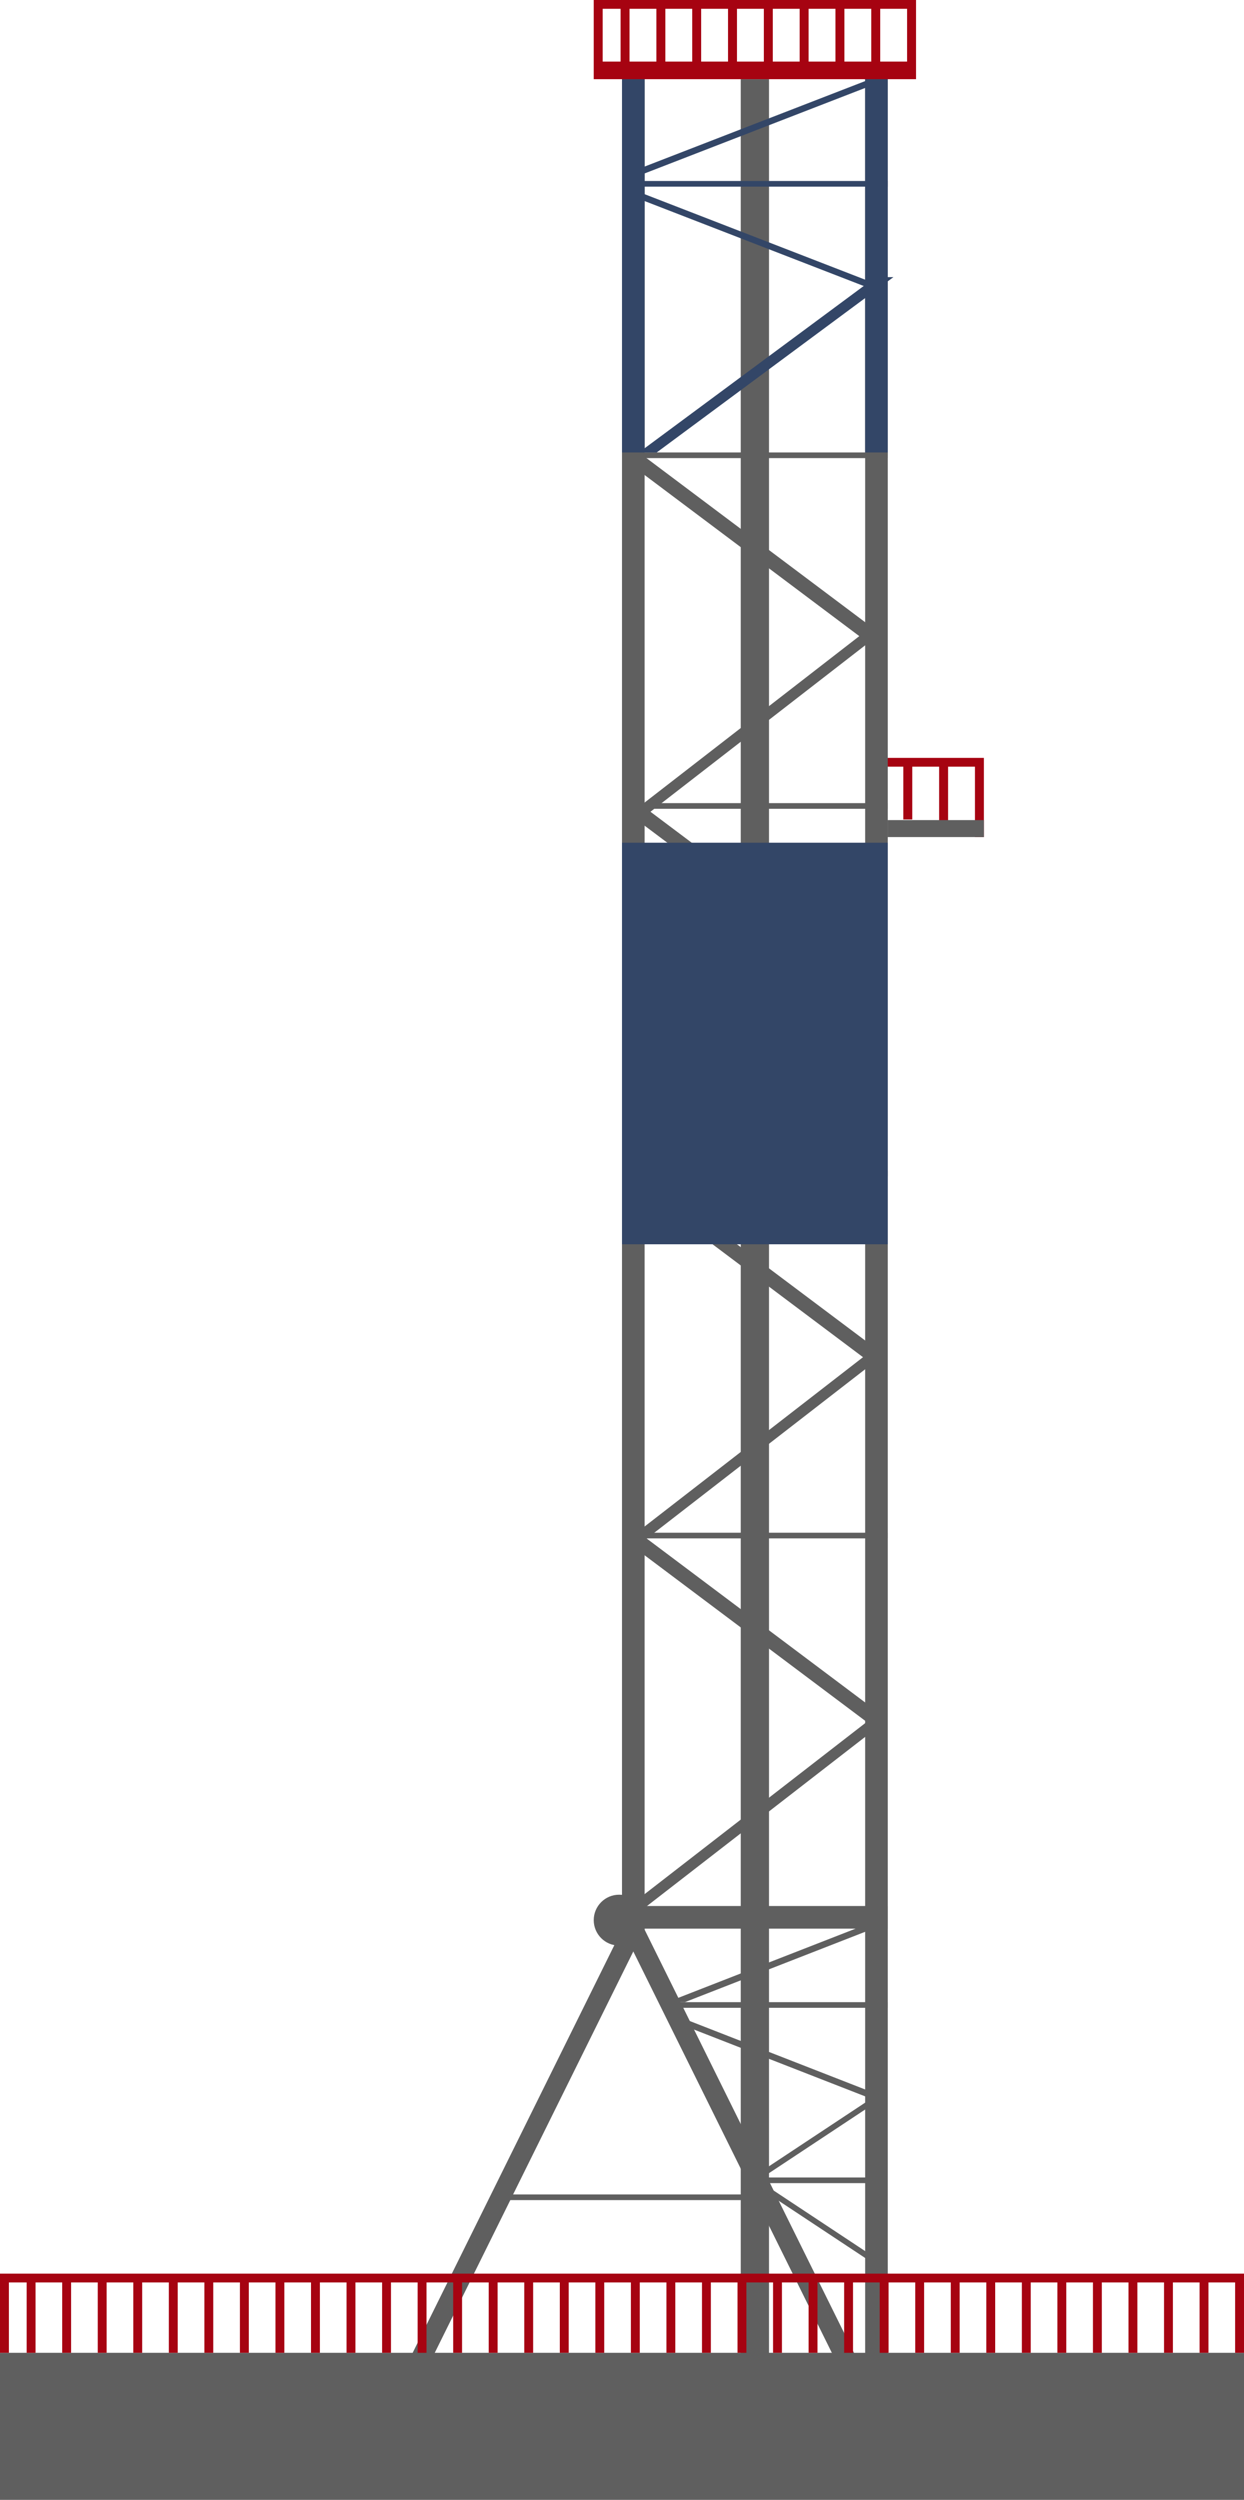 <?xml version="1.0" encoding="UTF-8" standalone="no"?>
<svg width="220px" height="442px" viewBox="0 0 220 442" version="1.1" xmlns="http://www.w3.org/2000/svg" xmlns:xlink="http://www.w3.org/1999/xlink" xmlns:sketch="http://www.bohemiancoding.com/sketch/ns">
    <!-- Generator: Sketch 3.3.3 (12072) - http://www.bohemiancoding.com/sketch -->
    <title>fs_icon_rig</title>
    <desc>Created with Sketch.</desc>
    <defs></defs>
    <g id="Landing-Page" stroke="none" stroke-width="1" fill="none" fill-rule="evenodd" sketch:type="MSPage">
        <g id="Landing-Page-Desktop-1024" sketch:type="MSArtboardGroup" transform="translate(-187, -3153)">
            <g id="Benefit-3" sketch:type="MSLayerGroup" transform="translate(0, 2996)">
                <g id="fs_icon_rig" transform="translate(186, 157)" sketch:type="MSShapeGroup">
                    <path d="M132,14 L137,14 L137,434 L132,434 L132,14 Z" id="Fill-1" fill="#5F5F5F"></path>
                    <path d="M156,134 L156,135.556 L160.75,135.556 L160.75,144.889 L162.334,144.889 L162.334,135.556 L167.083,135.556 L167.083,146.444 L168.668,146.444 L168.668,135.556 L173.419,135.556 L173.419,148 L175,148 L175,134 L156,134" id="Fill-2" fill="#A60311"></path>
                    <path d="M154,12 L158,12 L158,420 L154,420 L154,12 Z" id="Fill-3" fill="#5F5F5F"></path>
                    <path d="M111,12 L115,12 L115,342 L111,342 L111,12 Z" id="Fill-4" fill="#5F5F5F"></path>
                    <path d="M150.09,420 L154,420 L114.909,341 L111,341 L150.09,420" id="Fill-5" fill="#5F5F5F"></path>
                    <path d="M75.908,420 L72,420 L111.091,341 L115,341 L75.908,420" id="Fill-6" fill="#5F5F5F"></path>
                    <path d="M1,416 L221,416 L221,442 L1,442 L1,416 Z" id="Fill-7" fill="#5F5F5F"></path>
                    <path d="M155,114 L155,110.762 L114,80 L114,83.238 L155,114" id="Fill-8" fill="#5F5F5F"></path>
                    <path d="M114,80 L158,80 L158,81 L114,81 L114,80 Z" id="Fill-9" fill="#5F5F5F"></path>
                    <path d="M111,31 L114.134,31 L158,14 L154.867,14 L111,31" id="Fill-10" fill="#334667"></path>
                    <path d="M158,51 L154.867,51 L111,34 L114.134,34 L158,51" id="Fill-11" fill="#334667"></path>
                    <path d="M114,32 L158,32 L158,33 L114,33 L114,32 Z" id="Fill-12" fill="#334667"></path>
                    <path d="M111,145 L114.134,145 L158,111 L154.867,111 L111,145" id="Fill-13" fill="#5F5F5F"></path>
                    <path d="M155,176 L155,172.762 L114,142 L114,145.238 L155,176" id="Fill-14" fill="#5F5F5F"></path>
                    <path d="M114,142 L158,142 L158,143 L114,143 L114,142 Z" id="Fill-15" fill="#5F5F5F"></path>
                    <path d="M111,210 L114.134,210 L158,176 L154.867,176 L111,210" id="Fill-16" fill="#5F5F5F"></path>
                    <path d="M155,241 L155,237.762 L114,207 L114,210.238 L155,241" id="Fill-17" fill="#5F5F5F"></path>
                    <path d="M114,207 L158,207 L158,208 L114,208 L114,207 Z" id="Fill-18" fill="#5F5F5F"></path>
                    <path d="M111,273 L114.134,273 L158,239 L154.867,239 L111,273" id="Fill-19" fill="#5F5F5F"></path>
                    <path d="M155,305 L155,301.762 L114,271 L114,274.239 L155,305" id="Fill-20" fill="#5F5F5F"></path>
                    <path d="M114,271 L158,271 L158,272 L114,272 L114,271 Z" id="Fill-21" fill="#5F5F5F"></path>
                    <path d="M119,354 L122.119,354 L158,340 L154.88,340 L119,354" id="Fill-22" fill="#5F5F5F"></path>
                    <path d="M158,371 L154.88,371 L119,357 L122.119,357 L158,371" id="Fill-23" fill="#5F5F5F"></path>
                    <path d="M119,354 L158,354 L158,355 L119,355 L119,354 Z" id="Fill-24" fill="#5F5F5F"></path>
                    <path d="M134,385 L135.839,385 L157,371 L155.161,371 L134,385" id="Fill-25" fill="#5F5F5F"></path>
                    <path d="M157,400 L155.161,400 L134,386 L135.839,386 L157,400" id="Fill-26" fill="#5F5F5F"></path>
                    <path d="M134,385 L157,385 L157,386 L134,386 L134,385 Z" id="Fill-27" fill="#5F5F5F"></path>
                    <path d="M111,338 L114.134,338 L158,304 L154.867,304 L111,338" id="Fill-28" fill="#5F5F5F"></path>
                    <path d="M114,337 L158,337 L158,341 L114,341 L114,337 Z" id="Fill-29" fill="#5F5F5F"></path>
                    <path d="M89,388 L136,388 L136,389 L89,389 L89,388 Z" id="Fill-30" fill="#5F5F5F"></path>
                    <path d="M106,339.501 C106,341.986 108.015,344 110.5,344 C112.987,344 115,341.986 115,339.501 C115,337.015 112.987,335 110.5,335 C108.015,335 106,337.015 106,339.501" id="Fill-31" fill="#5F5F5F"></path>
                    <path d="M111,149 L158,149 L158,220 L111,220 L111,149 Z" id="Fill-32" fill="#334667"></path>
                    <path d="M158,145 L175,145 L175,148 L158,148 L158,145 Z" id="Fill-33" fill="#5F5F5F"></path>
                    <path d="M111,12 L115,12 L115,80 L111,80 L111,12 Z" id="Fill-34" fill="#334667"></path>
                    <path d="M154,12 L158,12 L158,80 L154,80 L154,12 Z" id="Fill-35" fill="#334667"></path>
                    <path d="M114,80 L155.861,49 L159,49 L117.139,80 L114,80" id="Fill-36" fill="#334667"></path>
                    <path d="M161.416,0 L106,0 L106,14 L163,14 L163,0 L161.416,0 L161.416,0 Z M107.584,1.555 L110.752,1.555 L110.752,10.888 L107.584,10.888 L107.584,1.555 Z M112.333,1.555 L117.083,1.555 L117.083,10.888 L112.333,10.888 L112.333,1.555 Z M118.669,1.555 L123.419,1.555 L123.419,10.888 L118.669,10.888 L118.669,1.555 Z M125,1.555 L129.751,1.555 L129.751,10.888 L125,10.888 L125,1.555 Z M131.335,1.555 L136.085,1.555 L136.085,10.888 L131.335,10.888 L131.335,1.555 Z M137.667,1.555 L142.417,1.555 L142.417,10.888 L137.667,10.888 L137.667,1.555 Z M143.998,1.555 L148.749,1.555 L148.749,10.888 L143.998,10.888 L143.998,1.555 Z M150.333,1.555 L155.083,1.555 L155.083,10.888 L150.333,10.888 L150.333,1.555 Z M156.666,1.555 L161.416,1.555 L161.416,10.888 L156.666,10.888 L156.666,1.555 Z" id="Fill-37" fill="#A60311"></path>
                    <path d="M219.429,402 L1,402 L1,416 L2.573,416 L2.573,403.555 L5.715,403.555 L5.715,416 L7.288,416 L7.288,403.555 L12.001,403.555 L12.001,416 L13.573,416 L13.573,403.555 L18.287,403.555 L18.287,416 L19.859,416 L19.859,403.555 L24.574,403.555 L24.574,416 L26.145,416 L26.145,403.555 L30.858,403.555 L30.858,416 L32.429,416 L32.429,403.555 L37.143,403.555 L37.143,416 L38.714,416 L38.714,403.555 L43.429,403.555 L43.429,416 L45.001,416 L45.001,403.555 L49.715,403.555 L49.715,416 L51.286,416 L51.286,403.555 L56.001,403.555 L56.001,416 L57.573,416 L57.573,403.555 L62.286,403.555 L62.286,416 L63.86,416 L63.86,403.555 L68.573,403.555 L68.573,416 L70.144,416 L70.144,403.555 L74.859,403.555 L74.859,416 L76.43,416 L76.43,403.555 L81.145,403.555 L81.145,416 L82.715,416 L82.715,403.555 L87.429,403.555 L87.429,416 L88.999,416 L88.999,403.555 L93.714,403.555 L93.714,416 L95.286,416 L95.286,403.555 L100,403.555 L100,416 L101.572,416 L101.572,403.555 L106.286,403.555 L106.286,416 L107.858,416 L107.858,403.555 L112.571,403.555 L112.571,416 L114.145,416 L114.145,403.555 L118.859,403.555 L118.859,416 L120.429,416 L120.429,403.555 L125.144,403.555 L125.144,416 L126.715,416 L126.715,403.555 L131.43,403.555 L131.43,416 L133.001,416 L133.001,403.555 L137.714,403.555 L137.714,416 L139.286,416 L139.286,403.555 L143.999,403.555 L143.999,416 L145.571,416 L145.571,403.555 L150.285,403.555 L150.285,416 L151.857,416 L151.857,403.555 L156.571,403.555 L156.571,416 L158.143,416 L158.143,403.555 L162.858,403.555 L162.858,416 L164.43,416 L164.43,403.555 L169.144,403.555 L169.144,416 L170.715,416 L170.715,403.555 L175.429,403.555 L175.429,416 L177,416 L177,403.555 L181.714,403.555 L181.714,416 L183.285,416 L183.285,403.555 L187.999,403.555 L187.999,416 L189.571,416 L189.571,403.555 L194.286,403.555 L194.286,416 L195.857,416 L195.857,403.555 L200.572,403.555 L200.572,416 L202.144,416 L202.144,403.555 L206.858,403.555 L206.858,416 L208.428,416 L208.428,403.555 L213.143,403.555 L213.143,416 L214.715,416 L214.715,403.555 L219.429,403.555 L219.429,416 L221,416 L221,402 L219.429,402" id="Fill-38" fill="#A60311"></path>
                </g>
            </g>
        </g>
    </g>
</svg>